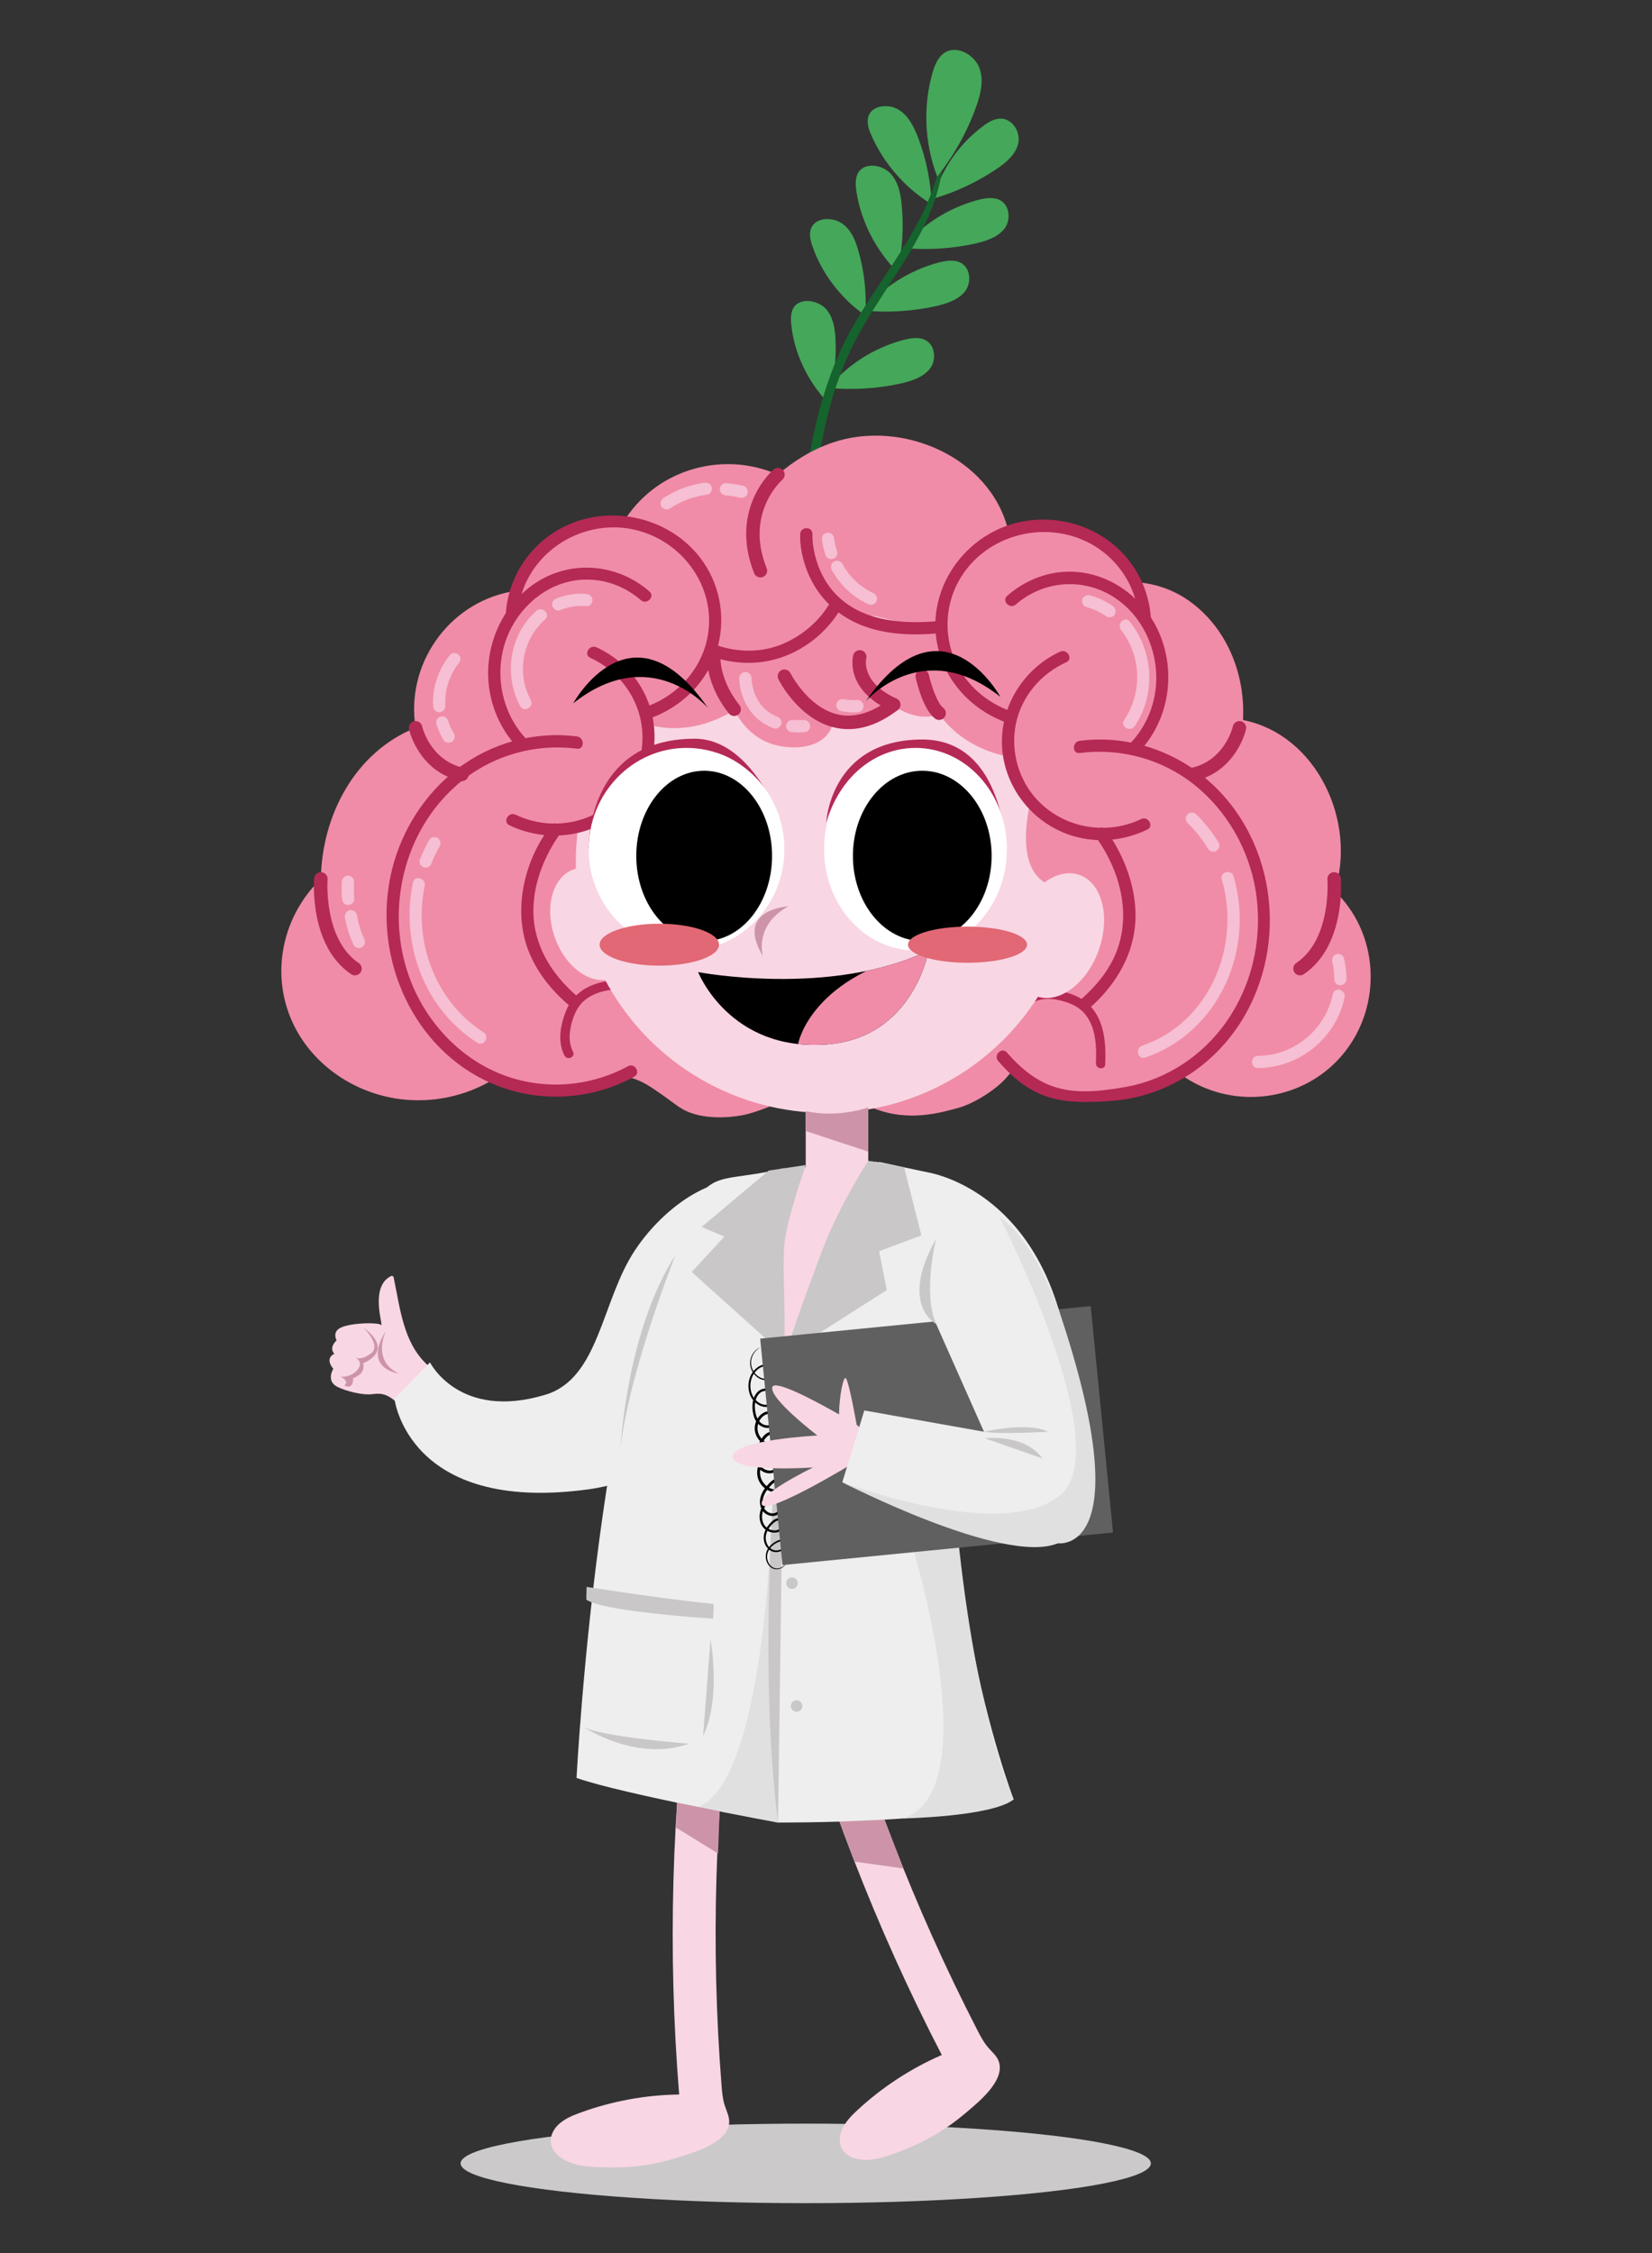 <?xml version="1.0" encoding="utf-8"?>
<!-- Generator: Adobe Illustrator 24.0.1, SVG Export Plug-In . SVG Version: 6.00 Build 0)  -->
<svg version="1.1" id="Capa_1" xmlns="http://www.w3.org/2000/svg" xmlns:xlink="http://www.w3.org/1999/xlink" x="0px" y="0px"
	 viewBox="0 0 623.62 850.39" style="enable-background:new 0 0 623.62 850.39;" xml:space="preserve">
<rect x="0" y="0" width="623.62" height="850.39" fill="#333333" stroke="none"/>
<style type="text/css">
	.st0{fill:#F9D6E4;}
	.st1{fill:#45A759;}
	.st2{fill:#15632D;}
	.st3{fill:#F08CA7;}
	.st4{fill:#B52955;}
	.st5{fill:#F6BFD3;}
	.st6{fill:#FFFFFF;}
	.st7{fill:#CD94A9;}
	.st8{fill:#E16874;}
	.st9{fill:#EEEEEE;}
	.st10{fill:#C9C7C7;}
	.st11{clip-path:url(#SVGID_2_);}
	.st12{clip-path:url(#SVGID_2_);fill:#F08CA7;}
	.st13{fill:#CBC9CA;}
	.st14{fill:#E1E0E0;}
	.st15{fill:#B693C3;}
	.st16{fill:#F8DF28;}
	.st17{fill:#65A2D8;}
	.st18{fill:#DEE275;}
	.st19{fill:#FFDB43;}
	.st20{fill:#E75C2A;}
	.st21{fill:#F49D4E;}
	.st22{opacity:0.5;}
	.st23{fill:#F3B0CF;}
	.st24{fill:#704F9A;}
	.st25{fill:#616160;}
	.st26{fill:#5AE4A7;}
	.st27{fill:#FF0000;}
	.st28{fill:#82CEE0;}
	.st29{fill:#9E6D0B;}
	.st30{fill:#828E0C;}
	.st31{fill:#FFFF00;}
	.st32{clip-path:url(#SVGID_4_);}
	.st33{clip-path:url(#SVGID_4_);fill:#F08CA7;}
	.st34{clip-path:url(#SVGID_6_);}
	.st35{clip-path:url(#SVGID_6_);fill:#F08CA7;}
	.st36{fill:none;stroke:#B52955;stroke-width:3;stroke-linecap:round;stroke-linejoin:round;stroke-miterlimit:10;}
	.st37{clip-path:url(#SVGID_8_);}
	.st38{clip-path:url(#SVGID_8_);fill:#F08CA7;}
	.st39{fill:#606060;}
	.st40{clip-path:url(#SVGID_10_);}
	.st41{clip-path:url(#SVGID_10_);fill:#F08CA7;}
	.st42{clip-path:url(#SVGID_12_);}
	.st43{clip-path:url(#SVGID_12_);fill:#F08CA7;}
	.st44{clip-path:url(#SVGID_14_);}
	.st45{clip-path:url(#SVGID_14_);fill:#F08CA7;}
	.st46{clip-path:url(#SVGID_16_);}
	.st47{clip-path:url(#SVGID_16_);fill:#F08CA7;}
	.st48{clip-path:url(#SVGID_18_);}
	.st49{clip-path:url(#SVGID_18_);fill:#F08CA7;}
	.st50{clip-path:url(#SVGID_20_);}
	.st51{clip-path:url(#SVGID_20_);fill:#F08CA7;}
	.st52{clip-path:url(#SVGID_22_);}
	.st53{clip-path:url(#SVGID_22_);fill:#F08CA7;}
	.st54{fill:none;}
</style>
<g>
	<g>
		<g>
			<path class="st0" d="M143.9,500.09c0.98,0.85-4.6-14.57,3.79-18.48c0.4-0.19,0.82,0.14,0.9,0.52
				c2.41,11.24,3.53,24.4,12.53,32.83c0.34,0.21,0.65,0.43,0.91,0.66c0,0,0.01,0,0.02,0c0.35-0.03,0.69,0.21,0.74,0.57
				c0.01,0.07,0.01,0.14-0.01,0.21c2.58,3.27-0.31,7.96-3.33,10.53c-2.67,2.27-7.44,4.27-10.13,1.97c-0.03-0.02-0.06-0.04-0.09-0.06
				c-1.39-1.13-2.88-2.16-4.64-2.58c-1.4-0.34-2.84-0.2-4.23-0.04c-3.74,0.43-9.93-1.23-12.98-2.76c-4.47-2.24-1.57-6.82-1.57-6.82
				c-3.44-4.24,0.42-5.65,0.42-5.65c-2.28-2.47,0.83-5.06,0.83-5.06s-1.83-3.21,1.58-4.83C132.57,499.23,142.67,499.03,143.9,500.09
				z"/>
		</g>
		<g>
			<path class="st9" d="M162.32,514.22l-13.42,13.7c0,0,4.97,43.49,73.11,34.23c68.14-9.25,76.84-104.68,64.85-113.56
				c-12-8.88-34.44,4.18-47.14,23.26c-12.7,19.08-13.43,48.38-33.75,54.55C173.35,536.31,162.32,514.22,162.32,514.22z"/>
		</g>
		<path class="st7" d="M137.12,501.02c0,0,7.07,6.75,2.93,9.81c-4.13,3.06-6.1,1.4-6.1,1.4s3.55,1.68,1,4.76
			c-2.55,3.08-6.35,2.63-6.35,2.63s3.56,1.78,1.35,3.27c0,0,3.4,2.19,3.38-2.75c0,0,4.88-1.34,3.77-5.61
			C137.1,514.53,149.43,510.11,137.12,501.02z"/>
		<path class="st7" d="M145.75,502.24c0,0-5.73,11.22,4.82,16.21C150.57,518.44,136.47,516.74,145.75,502.24z"/>
	</g>
	<g>
		<path class="st1" d="M351.69,77.12c-10.11-6.23-18.2-15.58-22.78-26.1c-1.11-2.39-1.93-5.25-0.87-7.69
			c1.72-3.67,7.53-4.16,11.2-1.91s5.66,6.29,7.21,10.18C349.64,59.85,351.37,68.5,351.69,77.12z"/>
		<path class="st1" d="M338.72,102.62c-8.29-8.41-13.73-19.22-15.44-30.44c-0.4-2.71-0.48-5.65,1.16-7.67
			c2.62-3.14,8.45-2.28,11.49,0.76c3.04,3.05,3.96,7.39,4.38,11.45C341.23,85.33,340.76,94.13,338.72,102.62z"/>
		<path class="st1" d="M326.64,119.12c-9.37-6.65-16.5-16.01-19.97-26.26c-0.86-2.42-1.47-5.2-0.11-7.43
			c1.98-3.36,7.79-3.52,11.28-1.1s5.05,6.31,6.14,10.15C326.31,102.44,327.19,110.8,326.64,119.12z"/>
		<path class="st1" d="M352.29,74.97c2.93-10.76,9.59-20.49,18.75-27.34c2.11-1.63,4.8-3.19,7.55-2.81
			c4.32,0.68,6.79,5.78,5.71,9.66c-1.11,3.99-4.49,6.87-7.91,9.18C369.09,68.58,360.92,72.52,352.29,74.97z"/>
		<path class="st1" d="M340.82,93.59c7.17-8.76,17.26-15.19,28.58-18.18c2.73-0.64,5.79-1.17,8.2,0.21c3.74,2.05,4,7.63,1.49,10.81
			c-2.66,3.24-6.95,4.58-11.1,5.53C359.18,93.88,349.99,94.46,340.82,93.59z"/>
		<path class="st1" d="M325.97,117.21c7.17-8.76,17.26-15.19,28.58-18.18c2.73-0.64,5.79-1.17,8.2,0.21c3.74,2.05,4,7.63,1.49,10.81
			c-2.66,3.24-6.95,4.58-11.1,5.53C344.33,117.51,335.14,118.09,325.97,117.21z"/>
		<path class="st1" d="M312.4,151.91c-7.72-8.33-12.66-18.85-13.71-29.51c-0.22-2.54-0.23-5.34,1.6-7.18
			c2.88-2.83,8.6-1.67,11.42,1.3c2.79,3.08,3.43,7.21,3.66,11.1C315.82,135.83,314.81,144.11,312.4,151.91z"/>
		<path class="st1" d="M312.7,146.42c7.17-8.76,17.26-15.19,28.58-18.18c2.73-0.64,5.79-1.17,8.2,0.21c3.74,2.05,4,7.63,1.49,10.81
			c-2.66,3.24-6.95,4.58-11.1,5.53C331.06,146.71,321.77,147.25,312.7,146.42z"/>
		<g>
			<path class="st2" d="M356.17,58.6c0.06-0.54-0.76-0.59-0.71-0.02c-4.68,29.32-27.99,49.63-39.3,76.25
				c-5.43,12.83-8.93,26.31-11.07,40.03c-2.31,14.22-4.39,29.19-4.06,43.75c-0.04,1.89,2.78,2.06,3.03,0.25
				c2.27-14.46,2.29-29.35,4.67-43.77c2.41-14.86,6.03-29.76,12.55-43.33C332.77,107.77,354.97,86.52,356.17,58.6L356.17,58.6z"/>
		</g>
		<path class="st1" d="M353.8,66.64c-4.9-12.75-5.4-26.81-1.68-39.54c0.92-3.05,2.36-6.25,5.23-7.63
			c4.56-2.15,10.53,1.45,12.32,6.08c1.78,4.64,0.58,9.6-0.99,14.22C365.3,49.38,360.27,58.53,353.8,66.64z"/>
	</g>
	<g>
		<path class="st3" d="M385.26,404.61c0,0-0.01-0.04-0.04-0.09C384.57,404.21,385.26,404.61,385.26,404.61z"/>
		<path class="st3" d="M513.21,349.42c-2.29-4.93-5.49-9.38-9.36-13.16c8.38-26.02-6.66-58.93-34.63-64.5
			c0.94-17.15-5.98-34.75-20.32-44.95c-5.46-3.88-11.77-6.21-18.42-6.94c-0.51-0.06-0.93,0.04-1.26,0.23
			c-1.13-1.23-1.46-2.38-1.46-2.38s-3.94-8.06-15.98-15.42c-12.05-7.36-25.64-3.5-29.93-2.4c-0.48,0.12-0.9,0.19-1.27,0.22
			c-6.84-27.74-40.27-41.91-66.23-33.09c-7.65,2.6-14.6,6.83-20.68,12.11c-20.32-8.9-44.56-2.46-57.17,16.09
			c-0.23,0.34-0.35,0.67-0.39,0.99c-1.25,0.3-2.16,0.26-2.16,0.26s0.64-1.84-16.4,2.44c-17.04,4.28-21.14,19.59-22.76,23.85
			c-0.13,0.34-0.28,0.66-0.44,0.94c-0.47-0.32-1.07-0.47-1.76-0.33c-23.66,4.61-39.49,27.66-35.71,51.31
			c-22.95,9.2-35.36,33.13-35.76,57.04c0,0-0.01,0.01-0.01,0.01c-14.33,13.85-19.05,35.1-10.99,53.46
			c7.15,16.29,23.23,27.31,40.67,29.62c12.16,1.6,24.57-0.93,35.12-7.19c0.44-0.26,0.73-0.59,0.9-0.95
			c0.66,0.16,1.06,0.34,1.06,0.34s9.52,2.98,17.32,4.15c7.8,1.17,18.26,1.04,25.86-3.75c7.6-4.78,9.44-0.7,9.44-0.7
			s9.01,6.13,16,10.87c6.99,4.73,17.65,4.13,23.59,3.05c5.94-1.08,20.54-6.6,24.75-12.61c4.22-6.02,5.95-1.43,5.95-1.43
			s5.62,5.83,18.8,11.28c13.19,5.45,25.59,1.75,32.04,0c6.46-1.75,15.19-7.5,18.78-12.01c3.22-4.05,4.57-1.83,4.81-1.33
			c0.59,0.28,2.28,1.16,6.62,3.5c9.1,4.89,20.75,5.58,30.58,4.55c9.83-1.03,18.49-4.27,21.28-6.88c0.76-0.71,1.47-1.16,2.19-1.39
			c-0.04,0.75,0.25,1.52,1.04,2.05c17.47,11.75,41.22,9.84,56.48-4.66C517.48,388.33,521.35,366.97,513.21,349.42z"/>
	</g>
	<g>
		<path class="st3" d="M160.64,254.58c0,0,2.81-12.73,12.74-19.1c9.94-6.38,15.8-8.56,15.8-8.56s3.98,0.47,5.6-3.79
			c1.62-4.26,5.72-19.57,22.76-23.85c17.04-4.28,16.4-2.44,16.4-2.44s4.8,0.21,7.42-3.9c2.62-4.1,12.62-13.52,25.34-14.54
			c12.73-1.02,24.4,2.48,24.4,2.48s2.05,3.14,8.64-2.67c6.59-5.8,16.64-11.64,32.32-10.67c15.67,0.97,25.36,4.42,32.16,11.44
			c6.81,7.02,12.58,15.36,12.58,15.36l0.79,4.04c0,0-0.04,2.97,4.25,1.87c4.29-1.1,17.88-4.97,29.93,2.4
			c12.05,7.36,15.98,15.42,15.98,15.42s1.07,3.66,5.76,4.91s22.54,7.61,27.98,22.45c5.45,14.84,5.49,21.08,5.49,21.08l0.06,4.38
			c0,0,0.04,2.03,4.08,4.02c4.04,1.99,18.39,5.18,25.75,20.39c7.36,15.21,8.16,23.86,7.1,29.91c-1.06,6.05-3.73,11.77-1.36,13.4
			c2.37,1.63,13.07,15.14,12.59,28.86c-0.49,13.73-5.37,23.49-10.17,29.47c-4.8,5.98-11.18,11.94-22.85,14.09
			c-11.67,2.15-25.85-0.53-29.68-3.67c-3.83-3.14-6.03-3.94-8.82-1.33c-2.79,2.61-11.45,5.85-21.28,6.88
			c-9.83,1.03-21.48,0.34-30.58-4.55c-9.1-4.89-6.58-3.41-6.58-3.41s-1.26-3.27-4.85,1.24c-3.59,4.51-12.32,10.26-18.78,12.01
			c-6.46,1.75-18.86,5.45-32.04,0c-13.19-5.45-18.8-11.28-18.8-11.28s-1.73-4.58-5.95,1.43c-4.22,6.02-18.81,11.54-24.75,12.61
			c-5.94,1.08-16.6,1.68-23.59-3.05c-6.99-4.73-17.85-14.95-25.44-10.16c-7.6,4.78-18.06,4.92-25.86,3.75
			c-7.8-1.17-17.32-4.15-17.32-4.15s-4.14-1.87-7.57,1.01c-3.43,2.88-29.3,9.76-44.58,0c-15.27-9.76-24.48-19.66-26.63-33.95
			c-2.15-14.29,0.61-22.56,4.52-28.7c3.91-6.14,6.29-9.05,6.29-9.05s3.07-2.31,3.55-7.56c0.49-5.26,2.82-25.63,12.92-35.63
			c10.1-10,16.85-14.26,16.85-14.26s6.17-0.58,5.77-5.55C158.58,268.7,160.3,257.86,160.64,254.58z"/>
		<g>
			<path class="st4" d="M390.09,378.28c2.95-1.49,6.12-1.53,9.3-0.86c3.34,0.7,7.01,1.99,9.44,4.49c4.91,5.05,5.16,12.79,4.88,19.39
				c-0.09,2.25,3.4,2.7,3.5,0.43c0.33-7.9-0.2-16.82-6.27-22.66c-2.91-2.8-6.96-4.23-10.84-5.09c-3.82-0.84-7.87-0.73-11.41,1.07
				C386.68,376.06,388.06,379.31,390.09,378.28L390.09,378.28z"/>
		</g>
		<g>
			<path class="st4" d="M216.3,396.99c-1.49-2.95-1.53-6.12-0.86-9.3c0.7-3.34,1.99-7.01,4.49-9.44c5.05-4.91,12.79-5.16,19.39-4.88
				c2.25,0.09,2.7-3.4,0.43-3.5c-7.9-0.33-16.82,0.2-22.66,6.27c-2.8,2.91-4.23,6.96-5.09,10.84c-0.84,3.82-0.73,7.87,1.07,11.41
				C214.08,400.39,217.33,399.02,216.3,396.99L216.3,396.99z"/>
		</g>
		<circle class="st0" cx="311.98" cy="325.45" r="94.62"/>
		<path class="st3" d="M360.3,248.8c-0.64-1.23-1.86-1.38-2.83-0.91c-1.17-2.79-2.23-5.52-2.1-6.19c0.29-1.46-0.39-4.55-0.39-4.55
			s-10.79,0.64-14.67,0c-3.88-0.64-18.04-4.77-20.32-6.32c-2.28-1.56-4.08-2.92-5.62,0c-1.54,2.92-3.49,5.6-11.92,10.71
			c-8.43,5.11-11.75,6.97-14.75,7.05c-3,0.08-10.15-0.99-10.15-0.99s-0.03-0.01-0.07-0.01c-0.68-2.16-4.44-1.9-4.51,0.78
			c-0.35,13.12,5.5,28.78,19.21,32.69c7.96,2.27,20.08,1.37,22.31-8.37c0.04-0.15,0.06-0.31,0.1-0.46c1.24,0.32,2.49,0.57,3.75,0.75
			c5.52,0.77,11.78,0.18,16.26-3.44c1.12-0.91,2.04-1.99,2.76-3.18c4.28,2.95,9.53,4.86,14.75,3.91
			c6.06-1.09,10.12-6.18,10.44-12.22C362.71,254.79,361.78,251.64,360.3,248.8z"/>
		<path class="st3" d="M237.65,270.56c0,0,24.79,16.06,53.56-14.07c0,0,28.69-29.74-6.91-30.13
			C248.7,225.97,235.81,255.29,237.65,270.56z"/>
		<path class="st3" d="M348.15,255.6c0,0,5.14,31.18,45.63,31.31c0,0,25-29.23,2.5-48.66S348.15,232.07,348.15,255.6z"/>
		<path class="st3" d="M331.05,211.04l-28.6,30.49c0,0-7.07,10.96-29.49,6.84c0,0-8.33,10.48-29.88,18.68c0,0,13.58,41.41-35,44.51
			C208.08,311.55,189.16,200.63,331.05,211.04z"/>
		<path class="st3" d="M393.78,286.91c0,0-16.77,40.57,3.57,47.64s58.08-0.92,37.14-35.25
			C413.54,264.96,393.78,286.91,393.78,286.91z"/>
		<path class="st3" d="M355.93,221.57c0,0-16.2,38.02,26.37,47.11c0,0-12.68,53.72,57.29,41.92
			C439.59,310.6,445.49,199.62,355.93,221.57z"/>
		<g>
			<path class="st4" d="M313.4,227.41c-3.89,6.71-9.95,12.02-16.99,15.23c-8.19,3.74-17.32,3.77-25.79,0.94
				c-2.82-0.94-4.03,3.51-1.23,4.45c9.46,3.17,19.56,2.9,28.71-1.12c7.99-3.5,14.9-9.63,19.28-17.17
				C318.88,227.17,314.9,224.84,313.4,227.41L313.4,227.41z"/>
		</g>
		<g>
			<path class="st4" d="M302.07,201.58c-0.18,4.77,1,9.84,2.75,14.24c3.96,9.96,11.87,17.22,21.97,20.75
				c8.79,3.07,18.4,3.3,27.58,2.45c2.93-0.27,2.96-4.89,0-4.61c-13,1.21-27.98,0.29-37.95-9.23c-5.38-5.14-8.4-11.98-9.47-19.25
				c-0.09-0.64,0.06,0.49-0.02-0.13c-0.02-0.17-0.04-0.35-0.06-0.52c-0.03-0.32-0.07-0.64-0.09-0.96c-0.04-0.47-0.07-0.95-0.09-1.42
				c-0.02-0.43-0.03-0.86-0.01-1.3C306.79,198.61,302.18,198.62,302.07,201.58L302.07,201.58z"/>
		</g>
		<g>
			<path class="st4" d="M430.75,309.15c-12.97,6.22-28.82,3.51-38.83-6.85c-9.28-9.61-11.79-24.49-5.88-36.53
				c3.49-7.09,9.32-12.53,16.48-15.82c2.7-1.24,0.35-5.22-2.33-3.98c-14.59,6.7-23.67,22.27-21.7,38.3
				c1.81,14.67,12.45,27.04,26.59,31.27c9.3,2.78,19.28,1.77,27.99-2.4C435.75,311.85,433.42,307.87,430.75,309.15L430.75,309.15z"
				/>
		</g>
		<g>
			<path class="st4" d="M414.04,316.45c-0.67-0.85,0.17,0.24,0.38,0.54c0.6,0.85,1.17,1.73,1.72,2.62c1.82,2.96,3.4,6.1,4.64,9.35
				c3.64,9.55,4.5,19.97,0.91,29.67c-2.79,7.55-8.09,13.82-14.13,19.01c-2.26,1.94,1.02,5.19,3.26,3.26
				c10.58-9.09,17.94-21.45,17.83-35.69c-0.07-9.39-3.12-18.66-7.81-26.73c-1.07-1.84-2.22-3.63-3.54-5.29
				C415.46,310.85,412.22,314.14,414.04,316.45L414.04,316.45z"/>
		</g>
		<g>
			<path class="st4" d="M382.3,268.68c-9.75-3.19-18.02-10.38-22.01-19.91c-3.93-9.37-3.38-20.28,1.47-29.21
				c9.96-18.35,34.39-24.24,51.92-13.18c9.45,5.97,15.57,16.19,16.2,27.36c0.17,2.95,4.78,2.97,4.61,0
				c-0.63-11.24-5.95-21.7-14.79-28.71c-9.07-7.19-20.77-10.15-32.19-8.45c-23.29,3.46-39.73,27.14-32.84,50.1
				c3.8,12.66,13.95,22.36,26.41,26.44C383.9,274.06,385.11,269.6,382.3,268.68L382.3,268.68z"/>
		</g>
		<g>
			<path class="st4" d="M383.48,228.15c10.21-8.92,24.95-10.2,36.49-3.08c11.15,6.89,17.17,19.95,16.46,32.88
				c-0.46,8.26-3.79,16.19-9.41,22.26c-2.01,2.18,1.24,5.45,3.26,3.26c11.21-12.12,13.79-30.09,7.08-45.09
				c-5.68-12.7-18.13-21.97-32.18-22.58c-9.23-0.4-18.06,3.04-24.98,9.08C377.98,226.84,381.25,230.09,383.48,228.15L383.48,228.15z
				"/>
		</g>
		<path class="st3" d="M428.58,302.75c0,0,20.63,6.05,19.5,37.18c-1.13,31.13-12.41,39.85-16.17,48.67
			c-3.76,8.82,14.32,18.71,26.35,6.31c12.04-12.4,23.05-39.08,17.11-63.57c-5.94-24.49-13.62-31.08-27.29-40
			C434.42,282.43,417.13,291.08,428.58,302.75z"/>
		<g>
			<path class="st4" d="M407.59,284.22c16.42-2.09,32.89,2.82,45.36,13.74c11.94,10.46,19.63,25.4,21.47,41.16
				c1.91,16.29-2,32.97-11.41,46.46c-8.87,12.71-22.48,21.84-37.77,24.62c-20.17,3.67-31.84,2.31-45.14-12.95
				c-1.95-2.24-5.21,1.03-3.26,3.26c12.82,14.72,23.32,16.47,42.93,15c16.54-1.24,31.98-9.31,42.78-21.86
				c23.09-26.83,22.36-69-2.02-94.78c-13.58-14.37-33.27-21.77-52.95-19.26C404.68,279.97,404.65,284.59,407.59,284.22
				L407.59,284.22z"/>
		</g>
		<path class="st3" d="M149.35,332.8c0,0,8.27-30.37,25.03-40.15c16.75-9.79,24.21-12.04,31.13-12.45
			c6.92-0.4,12.97,1.15,11.67,4.82c-1.3,3.67-23.56,8.98-27.88,22.97c-4.32,13.99-12.97,37.67-3.67,55.66
			c9.29,17.99,16.21,36.36,9.73,37.66c-6.48,1.3-38.8-9.86-43.94-34.44C146.28,342.31,147.63,339.93,149.35,332.8z"/>
		<g>
			<g>
				<path class="st4" d="M192.3,311.49c14.73,7.06,32.68,4.4,44.21-7.36c10.79-11,13.62-27.8,7.09-41.75
					c-3.74-7.98-10.43-14.4-18.42-18.06c-2.68-1.23-5.03,2.75-2.33,3.98c12.91,5.93,20.97,19.11,19.52,33.38
					c-1.3,12.73-10.6,23.72-22.72,27.58c-8.23,2.62-17.23,1.98-25.03-1.76C191.97,306.23,189.62,310.21,192.3,311.49L192.3,311.49z"
					/>
			</g>
			<g>
				<path class="st4" d="M208.08,311.55c-10.12,12.86-14.62,31.72-8.62,47.22c3.13,8.08,8.58,14.87,15.11,20.49
					c2.24,1.93,5.52-1.32,3.26-3.26c-9.91-8.52-16.81-19.82-16.47-33.2c0.21-8.42,3.07-16.66,7.32-23.88
					c0.65-1.1,1.33-2.19,2.06-3.24c0.24-0.35,1.26-1.7,0.61-0.87C213.16,312.5,209.92,309.22,208.08,311.55L208.08,311.55z"/>
			</g>
			<g>
				<path class="st4" d="M244.31,271.49c11-3.6,20.29-11.56,24.87-22.27c4.54-10.62,4.05-22.85-1.28-33.09
					c-10.94-20.97-39.02-27.91-58.77-15.2c-10.74,6.91-17.51,18.44-18.23,31.18c-0.17,2.97,4.45,2.96,4.61,0
					c1.18-20.99,21.34-35.88,41.78-32.61c20.45,3.27,34.98,23.67,29.07,44.01c-3.26,11.22-12.26,19.92-23.28,23.53
					C240.27,267.96,241.48,272.42,244.31,271.49L244.31,271.49z"/>
			</g>
			<g>
				<path class="st4" d="M245.16,223.25c-11.74-10.26-28.72-12.05-42.08-3.8c-12.58,7.77-19.69,22.58-18.73,37.24
					c0.62,9.39,4.35,18.24,10.74,25.15c2.02,2.19,5.28-1.08,3.26-3.26c-9.72-10.52-12.14-26.42-6.36-39.5
					c4.91-11.11,15.53-19.61,27.89-20.28c8.1-0.44,15.93,2.4,22.02,7.71C244.13,228.46,247.41,225.2,245.16,223.25L245.16,223.25z"
					/>
			</g>
			<g>
				<path class="st4" d="M217.79,277.96c-16.06-2.05-32.32,2.43-45.16,12.27c-12.28,9.41-20.97,23.07-24.67,38.07
					c-7.54,30.64,6.13,65.2,35.02,79.4c17.86,8.78,38.91,8.2,56.4-1.28c2.61-1.41,0.29-5.4-2.33-3.98
					c-14.74,7.99-32.32,9.15-47.92,2.98c-13.13-5.19-23.92-15.4-30.64-27.72c-14.23-26.11-9.07-60.46,13.04-80.57
					c12.58-11.44,29.41-16.69,46.26-14.54C220.73,282.95,220.7,278.33,217.79,277.96L217.79,277.96z"/>
			</g>
		</g>
		<path class="st4" d="M222.2,320.52c0,0-1.25-41.7,39.98-41.7c21.92,0,32.65,31.69,32.65,31.69s-10.37-32.42-38.87-26.89
			C226.15,289.39,222.2,320.52,222.2,320.52z"/>
		<path class="st4" d="M380.11,325.64c0,0,0.89-46.52-31.95-46.52c-34.78,0-36.28,31.38-36.28,31.38s7.37-30.8,38.87-26.89
			C380.87,287.36,380.11,325.64,380.11,325.64z"/>
		<g>
			<g>
				<path class="st5" d="M202.49,230.55c-10.12,8.95-12.47,24.17-6.12,35.98c1.41,2.62,5.39,0.29,3.98-2.33
					c-5.42-10.08-3.16-22.82,5.4-30.39C207.98,231.84,204.71,228.59,202.49,230.55L202.49,230.55z"/>
			</g>
			<g>
				<path class="st5" d="M221.34,224.17c-3.8-0.32-7.7,0.27-11.24,1.71c-0.58,0.24-1.05,0.5-1.38,1.06
					c-0.29,0.49-0.41,1.22-0.23,1.78c0.35,1.07,1.64,2.1,2.84,1.61c1.63-0.66,3.32-1.15,5.05-1.43c0.1-0.02,0.19-0.03,0.29-0.04
					c-0.29,0.04-0.31,0.04-0.04,0.01c0.19-0.02,0.39-0.04,0.58-0.06c0.45-0.04,0.91-0.07,1.36-0.09c0.92-0.03,1.85,0,2.77,0.08
					c1.21,0.1,2.36-1.13,2.31-2.31C223.58,225.13,222.63,224.28,221.34,224.17L221.34,224.17z"/>
			</g>
			<g>
				<path class="st5" d="M299.06,276.35c1.48,0.11,2.97,0.12,4.45,0.03c0.61-0.03,1.19-0.23,1.63-0.68c0.4-0.4,0.7-1.06,0.68-1.63
					c-0.03-0.6-0.22-1.22-0.68-1.63c-0.44-0.4-1.02-0.71-1.63-0.68c-1.48,0.08-2.97,0.08-4.45-0.03c-0.56-0.04-1.24,0.29-1.63,0.68
					c-0.4,0.4-0.7,1.06-0.68,1.63c0.03,0.6,0.22,1.22,0.68,1.63C297.89,276.11,298.42,276.3,299.06,276.35L299.06,276.35z"/>
			</g>
			<g>
				<path class="st5" d="M279.07,255.96c0.01,5.3,2.39,10.96,6.15,14.65c1.97,1.93,4.31,3.31,6.87,4.3c1.16,0.45,2.53-0.5,2.84-1.61
					c0.36-1.3-0.45-2.39-1.61-2.84c-0.15-0.06-0.3-0.11-0.44-0.18c0.05,0.02,0.25,0.11,0.01,0c-0.24-0.11-0.49-0.22-0.72-0.34
					c-0.46-0.23-0.91-0.48-1.34-0.75c-0.42-0.26-0.82-0.54-1.21-0.83c0.34,0.26-0.15-0.13-0.25-0.21c-0.2-0.17-0.4-0.35-0.59-0.53
					c-0.33-0.31-0.64-0.63-0.95-0.96c-0.13-0.14-0.25-0.28-0.37-0.42c-0.08-0.09-0.16-0.19-0.24-0.29c-0.22-0.26,0.22,0.3,0.02,0.03
					c-0.51-0.68-0.97-1.4-1.38-2.15c-0.17-0.32-0.34-0.64-0.49-0.97c-0.08-0.17-0.16-0.35-0.24-0.52c-0.05-0.12-0.15-0.41,0.05,0.11
					c-0.04-0.1-0.08-0.19-0.12-0.29c-0.25-0.65-0.47-1.3-0.66-1.96c-0.17-0.6-0.31-1.2-0.43-1.81c-0.05-0.25-0.09-0.51-0.13-0.76
					c-0.02-0.1-0.03-0.2-0.05-0.3c-0.01-0.05,0.07,0.63,0.02,0.15c-0.05-0.5-0.11-1.01-0.11-1.52c0-1.25-1.06-2.31-2.31-2.31
					C280.13,253.65,279.07,254.7,279.07,255.96L279.07,255.96z"/>
			</g>
			<g>
				<path class="st5" d="M317.39,268.39c2.05,0.42,4.21,0.56,6.29,0.44c0.61-0.04,1.19-0.23,1.63-0.68c0.4-0.4,0.7-1.06,0.68-1.63
					c-0.03-0.6-0.22-1.22-0.68-1.63c-0.44-0.4-1.02-0.71-1.63-0.68c-1.54,0.09-3.08,0.02-4.61-0.18c0.2,0.03,0.41,0.05,0.61,0.08
					c-0.36-0.05-0.72-0.1-1.07-0.17c-0.61-0.13-1.23-0.09-1.78,0.23c-0.48,0.28-0.94,0.83-1.06,1.38c-0.13,0.59-0.11,1.25,0.23,1.78
					C316.33,267.82,316.81,268.27,317.39,268.39L317.39,268.39z"/>
			</g>
			<g>
				<path class="st5" d="M265.83,182.23c-5.46,0.74-10.75,2.73-15.36,5.75c-1.04,0.68-1.48,2.04-0.83,3.16
					c0.6,1.03,2.11,1.52,3.16,0.83c4.37-2.87,9-4.58,14.25-5.29c1.2-0.16,1.96-1.76,1.61-2.84
					C268.24,182.52,267.12,182.06,265.83,182.23L265.83,182.23z"/>
			</g>
			<g>
				<path class="st5" d="M280.56,183.36c-2.14-0.49-4.33-0.82-6.52-1.02c-0.56-0.05-1.25,0.29-1.63,0.68
					c-0.4,0.4-0.7,1.06-0.68,1.63c0.03,0.6,0.22,1.22,0.68,1.63c0.47,0.44,0.99,0.62,1.63,0.68c0.65,0.06,1.3,0.13,1.95,0.22
					c-0.2-0.03-0.41-0.05-0.61-0.08c1.33,0.18,2.65,0.42,3.96,0.72c0.6,0.14,1.24,0.08,1.78-0.23c0.48-0.28,0.94-0.83,1.06-1.38
					C282.44,185.02,281.82,183.65,280.56,183.36L280.56,183.36z"/>
			</g>
			<g>
				<path class="st5" d="M314,215.13c3.05,5.62,7.85,10.1,13.61,12.86c1.09,0.52,2.54,0.34,3.16-0.83c0.54-1.03,0.33-2.6-0.83-3.16
					c-1.51-0.72-2.96-1.55-4.33-2.51c-0.14-0.1-0.28-0.2-0.42-0.3c-0.06-0.04-0.54-0.4-0.34-0.25c0.23,0.17-0.2-0.16-0.24-0.19
					c-0.16-0.12-0.31-0.25-0.46-0.38c-0.57-0.48-1.12-0.98-1.64-1.5c-0.49-0.48-0.95-0.98-1.4-1.5c-0.22-0.25-0.43-0.51-0.64-0.76
					c-0.14-0.17-0.32-0.41-0.08-0.1c-0.11-0.14-0.21-0.28-0.32-0.42c-0.77-1.05-1.46-2.15-2.08-3.3c-0.58-1.06-2.13-1.49-3.16-0.83
					C313.75,212.67,313.38,214,314,215.13L314,215.13z"/>
			</g>
			<g>
				<path class="st5" d="M310.32,203.98c0.27,1.82,0.68,3.62,1.23,5.37c0.18,0.57,0.54,1.07,1.06,1.38
					c0.49,0.29,1.22,0.41,1.78,0.23c0.56-0.18,1.1-0.53,1.38-1.06c0.28-0.54,0.42-1.18,0.23-1.78c-0.56-1.75-0.97-3.55-1.23-5.37
					c-0.08-0.53-0.62-1.12-1.06-1.38c-0.49-0.29-1.22-0.41-1.78-0.23c-0.56,0.18-1.1,0.53-1.38,1.06c-0.08,0.18-0.16,0.37-0.23,0.55
					C310.21,203.16,310.21,203.57,310.32,203.98L310.32,203.98z"/>
			</g>
			<g>
				<g>
					<path class="st5" d="M168.12,266.51c-0.32-5.82,1.39-11.6,5.04-16.11c0.78-0.97,0.95-2.32,0-3.26c-0.81-0.81-2.48-0.97-3.26,0
						c-4.43,5.49-6.78,12.3-6.39,19.38c0.07,1.24,1.01,2.31,2.31,2.31C167.01,268.82,168.19,267.76,168.12,266.51L168.12,266.51z"/>
				</g>
				<g>
					<path class="st5" d="M171.34,276.86c-0.6-1.01-1.12-2.05-1.58-3.13c0.08,0.18,0.16,0.37,0.23,0.55
						c-0.3-0.73-0.58-1.47-0.81-2.22c-0.18-0.57-0.54-1.07-1.06-1.38c-0.49-0.29-1.22-0.41-1.78-0.23c-0.56,0.18-1.1,0.53-1.38,1.06
						c-0.28,0.54-0.42,1.18-0.23,1.78c0.65,2.05,1.53,4.04,2.63,5.9c0.3,0.5,0.82,0.91,1.38,1.06c0.55,0.15,1.29,0.08,1.78-0.23
						C171.56,279.34,172,277.97,171.34,276.86L171.34,276.86z"/>
				</g>
			</g>
			<g>
				<g>
					<path class="st5" d="M133.75,339.28c-0.2-2.15-0.24-4.32-0.1-6.48c0.07-1.21-1.11-2.36-2.31-2.31
						c-1.31,0.06-2.23,1.01-2.31,2.31c-0.13,2.16-0.1,4.32,0.1,6.48c0.06,0.63,0.22,1.17,0.68,1.63c0.4,0.4,1.06,0.7,1.63,0.68
						c0.6-0.03,1.22-0.22,1.63-0.68C133.46,340.49,133.81,339.88,133.75,339.28L133.75,339.28z"/>
				</g>
				<g>
					<path class="st5" d="M137.5,354.37c-0.17-0.36-0.33-0.73-0.5-1.1c-0.1-0.24-0.09-0.21,0.03,0.07
						c-0.04-0.11-0.09-0.21-0.13-0.32c-0.07-0.16-0.13-0.32-0.19-0.48c-0.31-0.79-0.58-1.59-0.84-2.39
						c-0.5-1.62-0.89-3.27-1.18-4.94c-0.21-1.19-1.73-1.97-2.84-1.61c-1.29,0.42-1.83,1.56-1.61,2.84
						c0.61,3.56,1.73,6.99,3.27,10.26c0.52,1.1,2.17,1.46,3.16,0.83C137.8,356.8,138.05,355.54,137.5,354.37L137.5,354.37z"/>
				</g>
			</g>
			<g>
				<g>
					<path class="st5" d="M155.88,333.11c-4.79,23.07,4.22,47.61,24.3,60.49c2.51,1.61,4.82-2.38,2.33-3.98
						c-18.26-11.72-26.54-34.3-22.18-55.28C160.93,331.44,156.48,330.2,155.88,333.11L155.88,333.11z"/>
				</g>
				<g>
					<path class="st5" d="M161.99,317.08c-1.35,2.4-2.51,4.91-3.53,7.47c-0.21,0.52-0.04,1.31,0.23,1.78
						c0.28,0.48,0.83,0.94,1.38,1.06c0.59,0.13,1.25,0.11,1.78-0.23c0.53-0.34,0.83-0.79,1.06-1.38c0.18-0.45,0.36-0.89,0.54-1.33
						c-0.08,0.18-0.16,0.37-0.23,0.55c0.81-1.91,1.73-3.78,2.75-5.59c0.59-1.05,0.29-2.57-0.83-3.16
						C164.05,315.67,162.62,315.95,161.99,317.08L161.99,317.08z"/>
				</g>
			</g>
			<g>
				<g>
					<path class="st5" d="M503.13,375.21c-2.81,13.42-14.53,23.22-28.28,23.31c-2.97,0.02-2.98,4.64,0,4.61
						c15.7-0.11,29.51-11.3,32.73-26.7C508.19,373.54,503.74,372.3,503.13,375.21L503.13,375.21z"/>
				</g>
				<g>
					<path class="st5" d="M502.92,362.96c0.24,1.02,0.43,2.04,0.56,3.07c-0.03-0.2-0.06-0.41-0.08-0.61
						c0.18,1.38,0.27,2.76,0.27,4.15c0,1.21,1.06,2.36,2.31,2.31c1.25-0.06,2.31-1.01,2.31-2.31c-0.01-2.63-0.32-5.28-0.92-7.84
						c-0.27-1.18-1.68-1.98-2.84-1.61C503.3,360.52,502.62,361.7,502.92,362.96L502.92,362.96z"/>
				</g>
			</g>
			<g>
				<path class="st5" d="M461.21,331.96c7.38,25.01-4.61,54.02-30.08,62.75c-2.79,0.96-1.59,5.42,1.23,4.45
					c27.82-9.54,41.43-40.88,33.3-68.42C464.82,327.89,460.36,329.1,461.21,331.96L461.21,331.96z"/>
			</g>
			<g>
				<path class="st5" d="M448.3,310.63c1.52,1.49,2.96,3.07,4.28,4.73c0.08,0.09,0.15,0.19,0.22,0.28c0.03,0.04,0.29,0.34,0.1,0.12
					c-0.21-0.24,0.11,0.15,0.15,0.2c0.07,0.1,0.15,0.19,0.22,0.29c0.33,0.44,0.64,0.88,0.95,1.33c0.63,0.9,1.22,1.82,1.79,2.75
					c0.63,1.03,2.1,1.51,3.16,0.83c1.03-0.67,1.5-2.05,0.83-3.16c-2.36-3.87-5.19-7.47-8.44-10.64c-0.86-0.84-2.41-0.93-3.26,0
					C447.46,308.28,447.37,309.73,448.3,310.63L448.3,310.63z"/>
			</g>
			<g>
				<path class="st5" d="M423.22,237.89c7.72,9.71,8.03,23.68,1.13,33.88c-1.67,2.47,2.33,4.78,3.98,2.33
					c8.14-12.05,7.11-28.2-1.86-39.48C424.63,232.3,421.39,235.58,423.22,237.89L423.22,237.89z"/>
			</g>
			<g>
				<path class="st5" d="M410.15,229.14c0.73,0.2,1.45,0.43,2.17,0.7c0.3,0.11,0.62,0.29,0.93,0.36c-0.33-0.14-0.39-0.16-0.16-0.07
					c0.09,0.04,0.17,0.08,0.26,0.11c0.17,0.08,0.34,0.16,0.52,0.24c1.33,0.63,2.6,1.37,3.82,2.2c1,0.68,2.6,0.22,3.16-0.83
					c0.62-1.17,0.24-2.43-0.83-3.16c-2.62-1.79-5.56-3.16-8.63-4c-1.16-0.32-2.56,0.4-2.84,1.61
					C408.26,227.52,408.91,228.79,410.15,229.14L410.15,229.14z"/>
			</g>
		</g>
		
			<ellipse transform="matrix(0.334 -0.943 0.943 0.334 -67.032 611.609)" class="st0" cx="399.2" cy="353.23" rx="24.29" ry="16.31"/>
		
			<ellipse transform="matrix(0.943 -0.334 0.334 0.943 -103.56 94.659)" class="st0" cx="223.65" cy="348.65" rx="15.22" ry="21.82"/>
		<ellipse class="st6" cx="345.6" cy="320.52" rx="34.51" ry="38.23"/>
		<ellipse class="st6" cx="259.16" cy="320.52" rx="36.95" ry="38.23"/>
		<ellipse cx="265.82" cy="323.05" rx="25.63" ry="32.14"/>
		<ellipse cx="348.15" cy="323.05" rx="26.18" ry="32.14"/>
		<path class="st7" d="M297.6,342.1c0,0-20.46,0.97-9.58,18.79C288.02,360.89,284.43,349.28,297.6,342.1z"/>
		<g>
			<defs>
				<path id="SVGID_21_" d="M263.54,366.91c0,0,50.16,9.6,86.99-8.17c0,0-5.49,32.86-38.21,35.45
					C275.41,397.11,263.54,366.91,263.54,366.91z"/>
			</defs>
			<clipPath id="SVGID_2_">
				<use xlink:href="#SVGID_21_"  style="overflow:visible;"/>
			</clipPath>
			<path class="st11" d="M263.54,366.91c0,0,50.16,9.6,86.99-8.17c0,0-5.49,32.86-38.21,35.45
				C275.41,397.11,263.54,366.91,263.54,366.91z"/>
			<path class="st12" d="M301.28,393.98c0,0,4.65-26.18,49.25-35.24c0,0,0.58,23.18-26.01,34.22
				C317.41,395.92,306.41,395.73,301.28,393.98z"/>
		</g>
		<ellipse class="st8" cx="365.24" cy="356.56" rx="22.47" ry="6.82"/>
		<ellipse class="st8" cx="248.89" cy="356.56" rx="22.53" ry="7.91"/>
	</g>
	<path class="st0" d="M270.74,446.37c0,0-54.36,160.48-36.37,194.54c33.19,62.85,104.99,24.12,115.14,16.09
		c0,0-5.32-217-18.31-218.42S297.55,441.63,270.74,446.37z"/>
	<ellipse class="st13" cx="304.16" cy="816.55" rx="130.29" ry="15.01"/>
	<path class="st0" d="M277.28,624.51c-0.12-1.08-0.41-2.12-0.9-3.1c-2.09-4.05-8.24-5.22-11.67-2.22c-2.69,2.35-3.37,6.21-3.86,9.75
		c-7.33,53.5-8.84,107.79-4.47,161.61c-12.78,0.16-25.53,2.52-37.53,6.93c-2.9,1.06-5.92,2.34-8.17,4.53
		c-1.82,1.77-3.06,4.29-2.74,6.8c0.29,2.12,1.65,3.97,3.35,5.26c5.03,3.79,11.84,3.82,17.83,4c9.15,0.26,18.34-1.03,27.05-3.82
		c5.81-1.85,18.41-5.36,19.08-12.94c0.21-2.31-0.98-4.49-1.69-6.7c-0.77-2.41-0.98-4.96-1.18-7.47
		c-4.1-52.14-2.56-104.71,4.59-156.52C277.24,628.61,277.52,626.5,277.28,624.51z"/>
	<path class="st0" d="M310.62,614.42c-0.53-0.95-1.2-1.8-2.03-2.51c-3.5-2.92-9.62-1.63-11.63,2.46c-1.58,3.21-0.71,7.03,0.21,10.48
		c13.92,52.17,33.52,102.83,58.35,150.78c-11.72,5.09-22.57,12.19-31.94,20.9c-2.26,2.1-4.55,4.45-5.78,7.33
		c-0.99,2.33-1.16,5.14,0.1,7.33c1.08,1.84,3.06,3.02,5.13,3.55c6.1,1.55,12.4-1.05,17.99-3.21c8.54-3.3,16.51-8.04,23.47-13.98
		c4.64-3.96,14.91-12.05,12.6-19.31c-0.7-2.22-2.64-3.76-4.15-5.53c-1.64-1.92-2.82-4.19-3.98-6.44
		c-23.94-46.5-42.85-95.58-56.28-146.12C312.16,618.22,311.6,616.17,310.62,614.42z"/>
	<rect x="304.16" y="405.9" class="st0" width="23.59" height="49.01"/>
	<path class="st7" d="M304.16,419.41v7.49l23.59,7.76v-16.69C327.75,417.97,316.74,422.05,304.16,419.41z"/>
	<path class="st9" d="M293.7,687.89c0,0,69,0.49,88.95-8.72c0,0-38.37-100.58-13.7-184.6c13.09-44.58-4.01-42.7-4.01-42.7
		s-0.01-0.01-0.02-0.01c-1.42-1.38-5.68-5.54-5.68-5.54l-9.82-3.99l-17.56-3.76c0,0-28.72,47.93-35.75,72.98
		C296.09,511.64,283.15,630.1,293.7,687.89z"/>
	<path class="st10" d="M327.75,438.12c0,0-10.37,15.94-16.66,32.07c-6.29,16.13-14.98,41.37-14.98,41.37l38.64-24.64l-2.9-14.66
		l15.97-5.98l-6.52-25.65L327.75,438.12z"/>
	<path class="st9" d="M296.11,511.56c0,0-0.87,92.72-2.41,176.34c0,0-58.67-10.71-76.06-16.84c0,0,9.87-189.49,49.13-222.83
		c5.88-5,12.41-3.22,29.34-7.35C296.11,440.88,293.39,470.78,296.11,511.56z"/>
	<path class="st10" d="M304.16,439.73c0,0-7.32,20.85-8.07,30c-0.78,9.54,0.4,18.49,0.02,41.83l-34.98-31.46l12.3-13.36l-8.56-3.64
		l25.32-21.28L304.16,439.73z"/>
	<circle class="st10" cx="300.72" cy="516.65" r="2.17"/>
	<circle class="st10" cx="301.16" cy="571.95" r="2.17"/>
	<path class="st14" d="M291.15,574.12c0,0-2.51,98.65-27.72,107.9l30.28,5.87L291.15,574.12z"/>
	<circle class="st10" cx="298.98" cy="597.55" r="2.17"/>
	<circle class="st10" cx="300.72" cy="643.91" r="2.17"/>
	<g>
		<g>
			<path class="st4" d="M174.38,294.83c-0.19,0-0.38-0.02-0.57-0.06c-15.7-3.6-19.27-18.88-19.42-19.53
				c-0.31-1.37,0.56-2.73,1.93-3.03c1.37-0.3,2.72,0.56,3.03,1.92c0.12,0.54,3.09,12.81,15.6,15.69c1.37,0.31,2.22,1.68,1.91,3.04
				C176.59,294.03,175.54,294.83,174.38,294.83z"/>
		</g>
		<g>
			<path class="st4" d="M133.99,368.14c-0.49,0-0.98-0.14-1.42-0.43c-15.84-10.68-14.07-35.15-13.98-36.18
				c0.11-1.4,1.34-2.44,2.74-2.33c1.4,0.11,2.44,1.34,2.33,2.73l0,0c-0.02,0.22-1.61,22.56,11.76,31.56
				c1.16,0.78,1.47,2.36,0.69,3.53C135.61,367.75,134.8,368.14,133.99,368.14z"/>
		</g>
		<g>
			<path class="st4" d="M450.36,294.83c-1.16,0-2.2-0.8-2.47-1.97c-0.31-1.37,0.54-2.73,1.91-3.04
				c12.52-2.87,15.48-15.17,15.6-15.69c0.31-1.36,1.67-2.22,3.04-1.91c1.37,0.31,2.22,1.66,1.92,3.03
				c-0.14,0.65-3.72,15.92-19.42,19.53C450.74,294.81,450.55,294.83,450.36,294.83z"/>
		</g>
		<g>
			<path class="st4" d="M490.75,368.14c-0.82,0-1.62-0.39-2.11-1.12c-0.78-1.16-0.48-2.74,0.69-3.53
				c13.41-9.04,11.78-31.34,11.76-31.56c-0.11-1.4,0.93-2.62,2.33-2.74c1.4-0.11,2.62,0.93,2.74,2.33
				c0.08,1.04,1.86,25.51-13.98,36.18C491.74,368,491.24,368.14,490.75,368.14z"/>
		</g>
		<g>
			<path class="st4" d="M287.04,217.95c-1.01,0-1.97-0.61-2.36-1.6c-5.02-12.62-2.8-22.57-0.05-28.68
				c2.99-6.66,7.21-10.31,7.39-10.46c1.07-0.91,2.67-0.79,3.58,0.28c0.91,1.06,0.79,2.66-0.27,3.58c-0.06,0.05-3.65,3.22-6.15,8.89
				c-3.32,7.54-3.24,15.79,0.23,24.52c0.52,1.3-0.12,2.78-1.42,3.3C287.67,217.89,287.36,217.95,287.04,217.95z"/>
		</g>
		<g>
			<path class="st4" d="M277.14,270.25c-0.74,0-1.48-0.33-1.98-0.95c-8.85-11.03-8.32-21.35-8.29-21.78
				c0.09-1.4,1.29-2.47,2.69-2.38c1.4,0.09,2.46,1.29,2.38,2.68c0,0.06-0.1,2.27,0.73,5.6c0.77,3.08,2.51,7.79,6.45,12.71
				c0.88,1.09,0.7,2.69-0.39,3.57C278.26,270.06,277.7,270.25,277.14,270.25z"/>
		</g>
		<g>
			<path class="st4" d="M320.27,275.2c-1.76,0-3.5-0.2-5.23-0.6c-13.55-3.16-20.89-17.61-21.2-18.23c-0.63-1.26-0.11-2.78,1.14-3.41
				c1.25-0.63,2.78-0.12,3.41,1.14c0.09,0.17,6.63,12.96,17.83,15.55c6.16,1.43,12.75-0.49,19.59-5.7c1.12-0.85,2.71-0.63,3.56,0.48
				c0.85,1.12,0.63,2.71-0.48,3.56C332.59,272.79,326.35,275.2,320.27,275.2z"/>
		</g>
		<g>
			<path class="st4" d="M354.52,271.74c-0.53,0-1.06-0.16-1.51-0.5c-4.42-3.27-6.89-13.44-7.34-15.45
				c-0.31-1.37,0.55-2.73,1.92-3.04c1.37-0.31,2.73,0.55,3.04,1.92l0,0c0.95,4.22,3.26,10.89,5.4,12.48
				c1.13,0.84,1.36,2.43,0.53,3.55C356.06,271.38,355.3,271.74,354.52,271.74z"/>
		</g>
		<g>
			<path class="st4" d="M337.34,268.52c-0.35,0-0.71-0.07-1.06-0.23c-17.52-8.03-14.33-20.52-14.18-21.04
				c0.37-1.35,1.77-2.15,3.12-1.78c1.34,0.37,2.14,1.75,1.79,3.1c-0.1,0.41-2,8.97,11.39,15.11c1.28,0.58,1.84,2.09,1.25,3.37
				C339.22,267.97,338.3,268.52,337.34,268.52z"/>
		</g>
	</g>
	<path class="st14" d="M343.38,580.07c0,0,30.21,95.3-2.35,106.28c0,0,33.44-0.66,41.62-7.17c0,0-14.03-29.43-21.25-101.3
		L343.38,580.07z"/>
	<path d="M216.38,265.46c0,0,21.92-39.96,50.85,1.72C267.23,267.18,245.83,242.14,216.38,265.46z"/>
	<path d="M377.63,263.01c0,0-21.92-39.96-50.85,1.72C326.78,264.72,348.18,239.68,377.63,263.01z"/>
	<path class="st10" d="M296.11,511.56c0,0-11.78,102.98-2.41,176.34L296.11,511.56z"/>
	<g>
		<path class="st10" d="M221.44,598.95c0,0,26.88,4.31,47.99,6.46l-0.2,5.49c0,0-10.67-0.44-28.22-2.62
			c-17.55-2.18-19.69-4.55-19.69-4.55L221.44,598.95z"/>
		<path class="st10" d="M260.09,658.13c0,0-33.01-2.45-39.93-6.41C220.16,651.72,240.03,665.28,260.09,658.13z"/>
		<path class="st10" d="M265.41,655.22l2.81-36.45C268.22,618.77,272.33,641.07,265.41,655.22z"/>
	</g>
	<g>
		<path d="M296.99,588.5c-0.1-0.05,0.26,1.09-0.98,2.37c-0.6,0.59-1.61,1.17-2.86,1.13c-1.23-0.02-2.58-0.98-3.18-2.48
			c-0.64-1.48-0.55-3.49,0.67-5.07c0.58-0.79,1.38-1.47,2.32-2c0.47-0.26,0.97-0.49,1.5-0.66c0.53-0.17,1.11-0.36,1.47-0.14
			c0.37,0.2,0.5,0.79,0.4,1.31c-0.09,0.51-0.44,1.02-0.87,1.39c-0.88,0.76-2.22,1.04-3.41,0.7c-2.45-0.73-3.68-4.06-2.58-6.68
			c0.5-1.34,1.42-2.56,2.54-3.56c0.55-0.48,1.22-0.87,1.89-0.97c0.66-0.1,1.29,0.26,1.45,0.87c0.15,0.62-0.09,1.4-0.56,1.94
			c-0.45,0.55-1.19,0.86-1.94,0.97c-1.53,0.19-3.21-0.53-4.17-1.81c-0.97-1.3-1.22-3.11-0.85-4.79c0.34-1.7,1.33-3.26,2.9-4.04
			c0.76-0.39,1.64-0.53,2.35-0.24c0.72,0.32,1.19,1.03,1.17,1.86c0,0.82-0.4,1.67-1.05,2.15c-0.64,0.48-1.58,0.6-2.41,0.35
			c-1.76-0.44-2.91-2.21-2.88-4.1c-0.05-1.9,0.88-3.73,2.17-5.27c0.65-0.76,1.34-1.56,2.12-2.12c0.77-0.56,1.76-0.97,2.47-0.68
			c0.75,0.27,0.98,1.21,0.62,2.03c-0.32,0.81-1.21,1.24-2.16,1.28c-1.94,0.07-3.93-1.11-5.07-2.77c-1.19-1.66-1.48-3.91-0.77-5.87
			c0.34-0.97,0.92-1.89,1.66-2.57c0.75-0.67,1.75-1.13,2.67-1.02c1.95,0.1,2.5,3.26,0.92,4.38c-1.57,1.23-4.17,0.65-5.26-1.07
			c-1.21-1.7-1.28-4-0.63-6.01c0.32-1.02,0.78-2,1.3-2.95c0.52-0.93,1.12-1.81,1.92-2.38c0.78-0.59,1.75-0.69,2.58-0.31
			c0.83,0.36,1.18,1.24,0.76,2c-0.39,0.78-1.28,1.21-2.21,1.14c-0.94-0.04-1.88-0.46-2.66-1.04c-1.57-1.17-2.52-3.12-2.38-5.03
			c0.11-1.9,1.2-3.78,2.8-4.67c0.8-0.43,1.76-0.61,2.49-0.29c0.75,0.31,1.14,1.1,1.04,1.95c-0.08,0.83-0.57,1.64-1.3,1.98
			c-0.74,0.37-1.66,0.36-2.48,0.07c-1.69-0.56-2.73-2.21-3.17-3.93c-0.44-1.74-0.53-3.6-0.11-5.27c0.4-1.64,1.51-3.2,3.05-3.53
			c1.51-0.36,3.39,0.31,3.88,1.67c0.53,1.39-0.64,2.94-2.02,3.36c-1.4,0.46-2.99-0.09-4.14-0.99c-1.16-0.93-2-2.2-2.39-3.58
			c-0.82-2.76-0.16-5.78,1.52-7.75c0.84-0.97,1.91-1.74,3.07-2.03c1.15-0.32,2.37,0.01,3.09,0.83c0.77,0.79,0.71,2.01,0.05,2.79
			c-0.63,0.81-1.66,1.15-2.61,1.07c-1.96-0.17-3.48-1.51-4.3-2.88c-0.84-1.4-1.05-2.93-0.85-4.17c0.21-1.25,0.73-2.23,1.25-2.92
			c1.08-1.39,2.01-1.73,1.96-1.79c0,0-0.23,0.07-0.62,0.31c-0.38,0.24-0.95,0.65-1.51,1.35c-0.57,0.69-1.14,1.69-1.39,3
			c-0.25,1.3-0.07,2.92,0.8,4.43c0.85,1.47,2.43,2.94,4.61,3.17c1.07,0.11,2.32-0.27,3.08-1.23c0.82-0.89,0.92-2.54-0.04-3.52
			c-0.85-1.01-2.36-1.41-3.68-1.05c-1.33,0.32-2.5,1.15-3.43,2.2c-1.85,2.14-2.59,5.37-1.72,8.39c0.41,1.51,1.34,2.94,2.62,3.98
			c1.28,1.01,3.08,1.71,4.87,1.15c0.86-0.29,1.64-0.85,2.16-1.63c0.53-0.77,0.74-1.84,0.4-2.78c-0.32-0.96-1.16-1.65-2.03-1.99
			c-0.89-0.36-1.88-0.45-2.83-0.24c-2.02,0.45-3.26,2.32-3.73,4.15c-0.48,1.88-0.38,3.84,0.08,5.74c0.45,1.86,1.66,3.89,3.75,4.59
			c1,0.36,2.18,0.4,3.21-0.1c1.07-0.51,1.72-1.61,1.84-2.74c0.18-1.12-0.45-2.5-1.62-2.95c-1.15-0.48-2.37-0.19-3.35,0.32
			c-1.97,1.11-3.18,3.24-3.34,5.48c-0.17,2.26,0.94,4.54,2.77,5.91c0.92,0.68,2.01,1.18,3.22,1.25c1.2,0.1,2.59-0.5,3.18-1.7
			c0.3-0.58,0.4-1.33,0.14-1.99c-0.25-0.67-0.8-1.15-1.38-1.42c-1.15-0.58-2.65-0.36-3.63,0.39c-1.01,0.72-1.67,1.73-2.23,2.72
			c-0.55,0.99-1.04,2.03-1.39,3.15c-0.71,2.19-0.69,4.87,0.77,6.93c1.37,2.1,4.6,2.96,6.77,1.28c1.1-0.84,1.51-2.33,1.25-3.59
			c-0.13-0.64-0.4-1.28-0.89-1.77c-0.48-0.49-1.15-0.82-1.81-0.88c-1.37-0.14-2.58,0.48-3.49,1.28c-0.91,0.84-1.56,1.88-1.95,3.01
			c-0.81,2.25-0.48,4.89,0.91,6.81c1.35,1.91,3.55,3.27,5.98,3.2c1.17-0.02,2.55-0.66,3.05-1.91c0.24-0.59,0.34-1.26,0.15-1.91
			c-0.18-0.66-0.71-1.23-1.34-1.47c-1.36-0.47-2.54,0.2-3.43,0.81c-0.93,0.68-1.61,1.49-2.31,2.3c-1.35,1.63-2.43,3.7-2.38,5.92
			c0.02,1.09,0.31,2.21,0.94,3.13c0.64,0.93,1.61,1.59,2.68,1.89c1.06,0.3,2.3,0.18,3.24-0.52c0.92-0.7,1.42-1.8,1.43-2.92
			c0.04-1.13-0.69-2.29-1.75-2.72c-1.08-0.44-2.24-0.19-3.13,0.27c-1.86,0.91-3.01,2.81-3.37,4.68c-0.4,1.87-0.13,3.94,1.03,5.5
			c1.18,1.54,3.12,2.35,4.98,2.12c1.87-0.16,3.63-1.95,3.17-3.96c-0.24-1.04-1.41-1.63-2.34-1.45c-0.93,0.15-1.67,0.62-2.3,1.17
			c-1.21,1.09-2.19,2.41-2.73,3.89c-1.19,2.93,0.14,6.71,3.09,7.58c1.42,0.38,2.95,0.04,4.01-0.87c0.51-0.47,0.92-1.05,1.05-1.76
			c0.11-0.66,0-1.5-0.72-1.93c-0.75-0.37-1.4-0.03-1.94,0.12c-0.56,0.19-1.09,0.44-1.59,0.73c-0.99,0.57-1.84,1.32-2.46,2.18
			c-1.29,1.73-1.36,3.95-0.64,5.53c0.68,1.62,2.18,2.64,3.55,2.63c1.37,0,2.41-0.64,3.02-1.3
			C297.42,589.6,296.95,588.43,296.99,588.5z"/>
	</g>
	
		<rect x="290.72" y="499.16" transform="matrix(0.995 -0.098 0.098 0.995 -51.218 37.078)" class="st39" width="125.4" height="85.89"/>
	<path class="st0" d="M322.64,551.92c0,0,6.41-10.01,0.74-14.14c-0.13-0.73-2.49-14.27-3.89-17.32c-0.98-2.14-2.69,6.38-2.76,13.4
		c-8.88-5.06-24.45-13.41-25.2-10.27c-1.06,4.4,17.05,18.23,17.05,18.23s-31.57,1.59-31.98,7.9c-0.41,6.31,30.33,4.15,30.33,4.15
		s-21.9,10.64-19.2,14.19C290.42,571.6,322.64,551.92,322.64,551.92z"/>
	<path class="st9" d="M349.42,442.34c0,0,38.29,4.91,51.47,56.37c9.83,38.37,20.52,79.17-1.58,83.78
		c-25.2,5.26-81.34-23.04-81.34-23.04l8.3-27.09l45.18,8.03l-23.74-53.47C347.72,486.92,350.53,475.64,349.42,442.34z"/>
	<path class="st10" d="M254.95,473.75c0,0-17.54,44.02-20.7,72.85C234.25,546.59,236.33,502.84,254.95,473.75z"/>
	<path class="st10" d="M353.42,467.47c0,0-5.3,20.36,0,32.3C353.42,499.77,339.19,492.59,353.42,467.47z"/>
	<path class="st10" d="M371.45,540.39c0,0,16.68-3.85,24.12,0C395.57,540.39,377.45,541.45,371.45,540.39z"/>
	<path class="st10" d="M393.51,550.47l-21.72-7.6C371.79,542.87,386.68,541,393.51,550.47z"/>
	<path class="st14" d="M377.43,459.56c0,0,44.58,86.82,22.71,104.83c-21.87,18.01-82.17-4.94-82.17-4.94s61.09,31.54,81.34,23.04
		c0,0,31.65,4.95,0.39-88.07C399.69,494.41,389.95,467.25,377.43,459.56z"/>
	<polygon class="st7" points="255.61,680.41 255.18,689.79 271.05,699.58 271.64,683.61 	"/>
	<polygon class="st7" points="316.9,687.55 322.58,702.67 341.03,705.22 333.9,686.81 	"/>
</g>
</svg>

